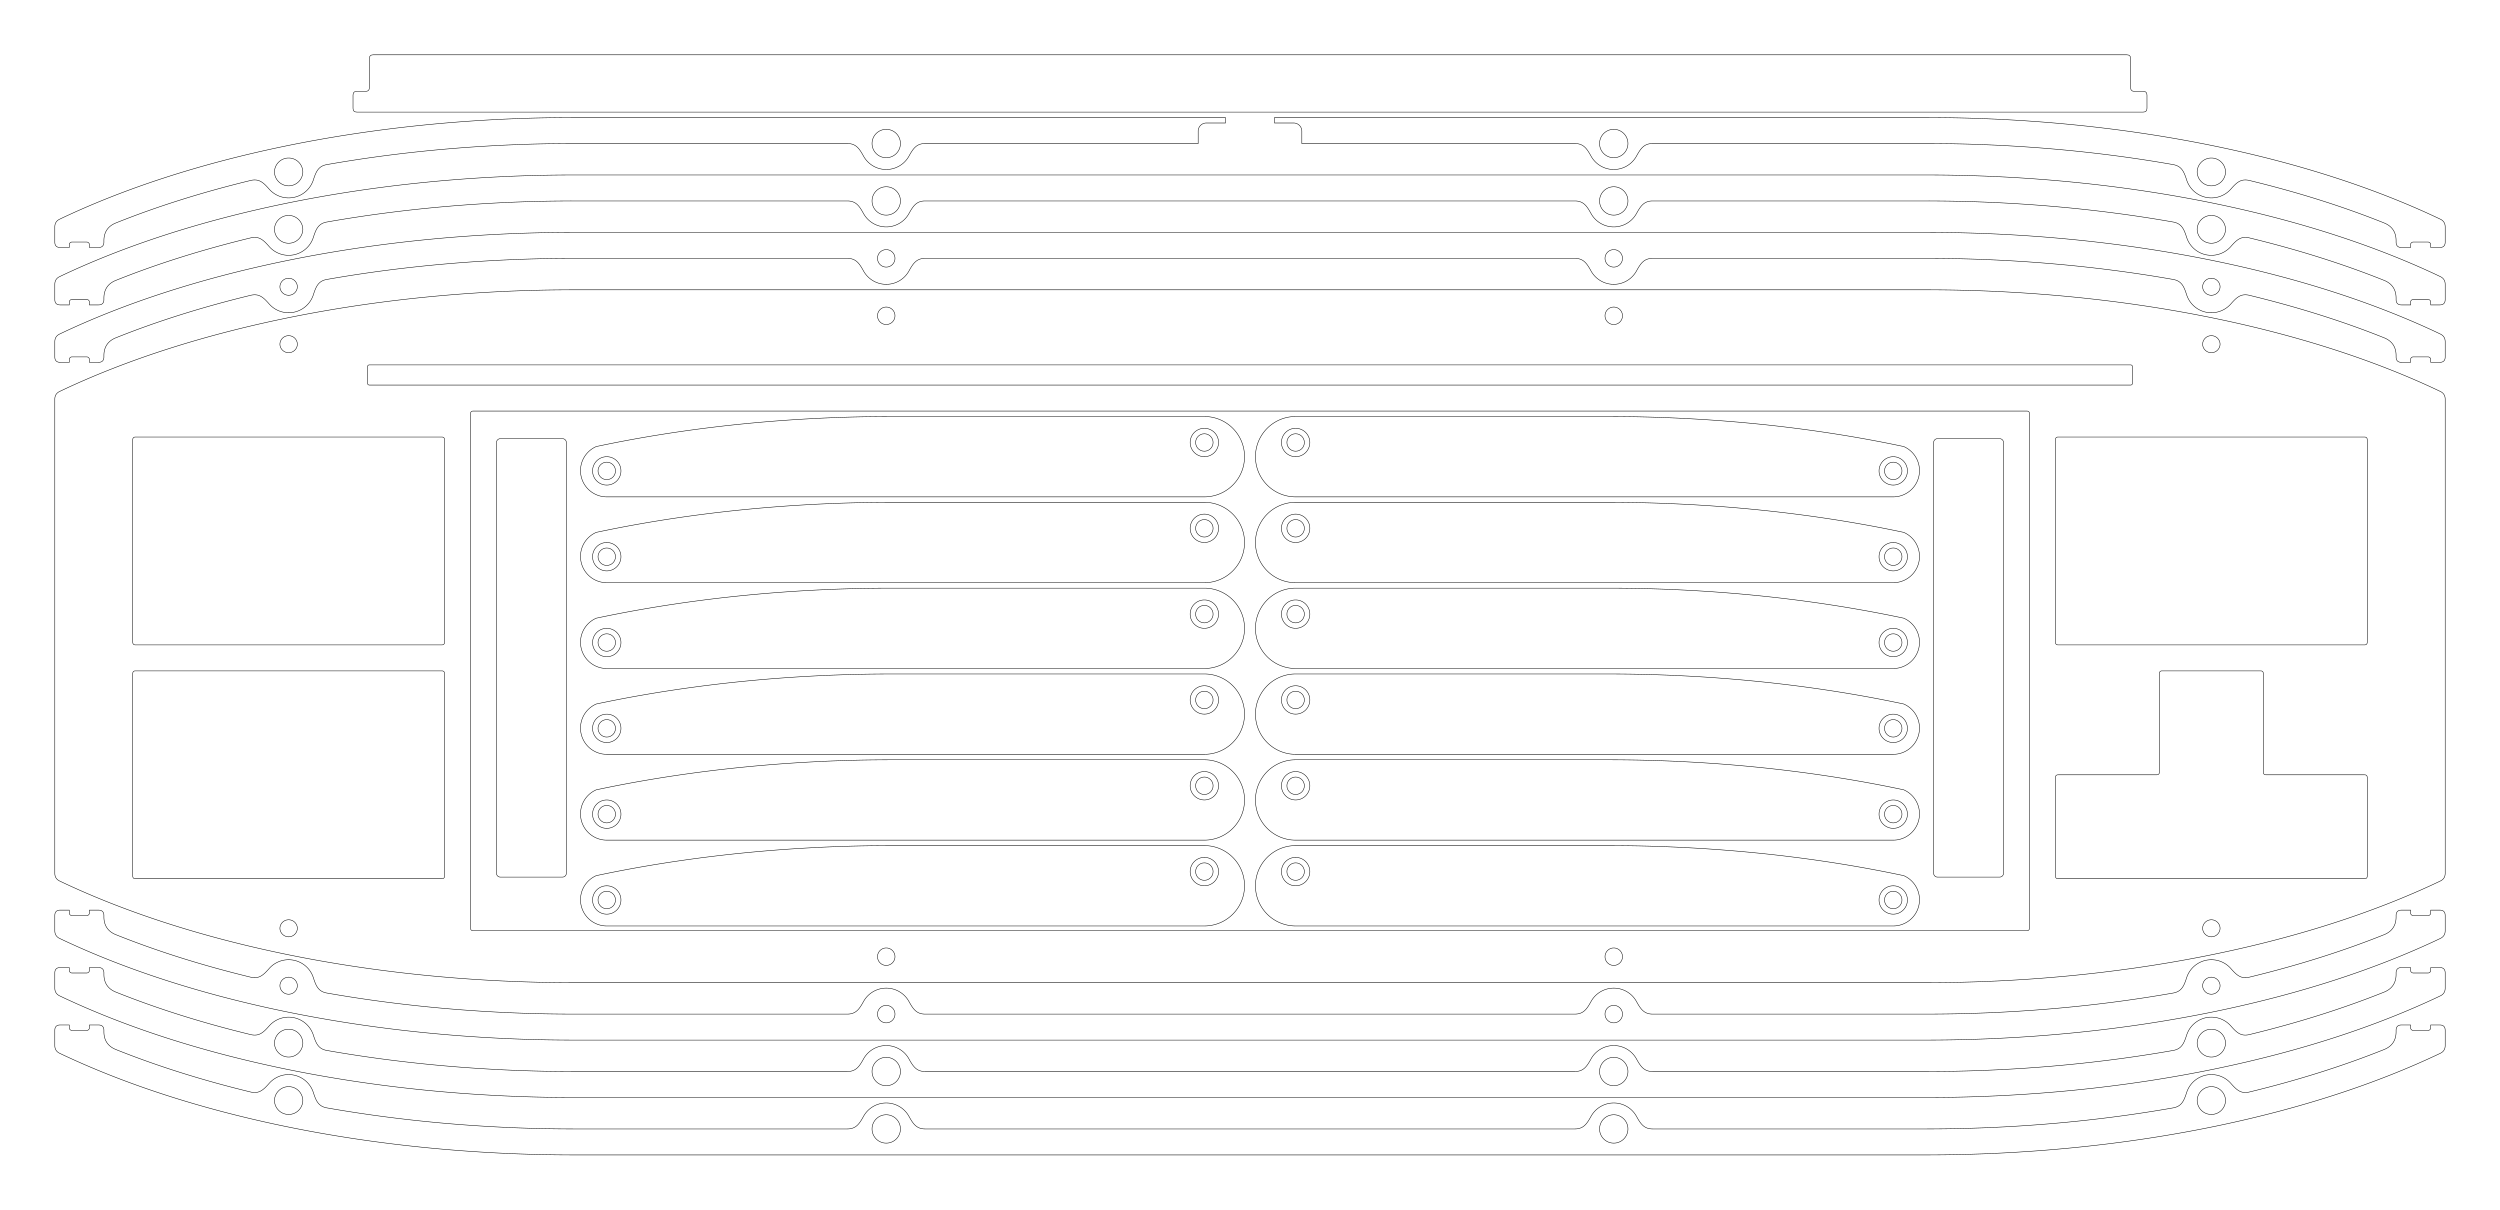 <?xml version='1.0' encoding='utf-8'?>
<svg width="458.24mm" height="221.74mm" viewBox="-229.12 -116.62 458.24 221.74" version="1.1" xmlns="http://www.w3.org/2000/svg">
  <g transform="scale(1,-1)" stroke-linecap="round">
    <g fill="none" stroke="rgb(0,0,0)" stroke-width="0.09">
      <path d="M -123.825,63.5 L 123.825,63.5 A 133.35,63.5 0.0 0,0 218.174,44.874 C 218.776,44.588 219.075,44.107 219.075,43.441 L 219.075,-43.441 C 219.075,-44.107 218.776,-44.588 218.174,-44.874 A 133.35,63.5 0.0 0,0 123.825,-63.5 L -123.825,-63.5 A 133.35,63.5 0.0 0,0 -218.174,-44.874 C -218.776,-44.588 -219.075,-44.107 -219.075,-43.441 L -219.075,43.441 C -219.075,44.107 -218.776,44.588 -218.174,44.874 A 133.35,63.5 0.0 0,0 -123.825,63.5 M -174.613,-53.532 A 1.6,1.6 0.0 0,1 -177.812,-53.532 A 1.6,1.6 0.0 0,1 -174.613,-53.532 M -65.075,-58.737 A 1.6,1.6 0.0 0,1 -68.275,-58.737 A 1.6,1.6 0.0 0,1 -65.075,-58.737 M -204.787,-43.95 C -204.787,-44.283 -204.621,-44.45 -204.287,-44.45 L -148.137,-44.45 C -147.804,-44.45 -147.637,-44.283 -147.637,-43.95 L -147.637,-6.85 C -147.637,-6.517 -147.804,-6.35 -148.137,-6.35 L -204.287,-6.35 C -204.621,-6.35 -204.787,-6.517 -204.787,-6.85 L -204.787,-43.95 M 68.275,-58.737 A 1.6,1.6 0.0 0,1 65.075,-58.737 A 1.6,1.6 0.0 0,1 68.275,-58.737 M 177.812,-53.532 A 1.6,1.6 0.0 0,1 174.613,-53.532 A 1.6,1.6 0.0 0,1 177.812,-53.532 M -142.875,-53.475 C -142.875,-53.808 -142.708,-53.975 -142.375,-53.975 L 142.375,-53.975 C 142.708,-53.975 142.875,-53.808 142.875,-53.475 L 142.875,40.775 C 142.875,41.108 142.708,41.275 142.375,41.275 L -142.375,41.275 C -142.708,41.275 -142.875,41.108 -142.875,40.775 L -142.875,-53.475 M 147.637,-43.95 C 147.637,-44.283 147.804,-44.45 148.137,-44.45 L 204.287,-44.45 C 204.621,-44.45 204.787,-44.283 204.787,-43.95 L 204.787,-25.9 C 204.787,-25.567 204.621,-25.4 204.287,-25.4 L 186.238,-25.4 C 185.904,-25.4 185.738,-25.233 185.738,-24.9 L 185.738,-6.85 C 185.738,-6.517 185.571,-6.35 185.238,-6.35 L 167.188,-6.35 C 166.854,-6.35 166.688,-6.517 166.688,-6.85 L 166.688,-24.9 C 166.688,-25.233 166.521,-25.4 166.188,-25.4 L 148.137,-25.4 C 147.804,-25.4 147.637,-25.567 147.637,-25.9 L 147.637,-43.95 M -204.787,-1.087 C -204.787,-1.421 -204.621,-1.587 -204.287,-1.587 L -148.137,-1.587 C -147.804,-1.587 -147.637,-1.421 -147.637,-1.087 L -147.637,36.013 C -147.637,36.346 -147.804,36.513 -148.137,36.513 L -204.287,36.513 C -204.621,36.513 -204.787,36.346 -204.787,36.013 L -204.787,-1.087 M -174.613,53.532 A 1.6,1.6 0.0 0,1 -177.812,53.532 A 1.6,1.6 0.0 0,1 -174.613,53.532 M -65.075,58.737 A 1.6,1.6 0.0 0,1 -68.275,58.737 A 1.6,1.6 0.0 0,1 -65.075,58.737 M 147.637,-1.087 C 147.637,-1.421 147.804,-1.587 148.137,-1.587 L 204.287,-1.587 C 204.621,-1.587 204.787,-1.421 204.787,-1.087 L 204.787,36.013 C 204.787,36.346 204.621,36.513 204.287,36.513 L 148.137,36.513 C 147.804,36.513 147.637,36.346 147.637,36.013 L 147.637,-1.087 M -161.763,46.388 A 0.35,0.35 0.0 0,1 -161.413,46.038 L 161.413,46.038 A 0.35,0.35 0.0 0,1 161.763,46.388 L 161.763,49.388 A 0.35,0.35 0.0 0,1 161.413,49.737 L -161.413,49.737 A 0.35,0.35 0.0 0,1 -161.763,49.388 L -161.763,46.388 M 68.275,58.737 A 1.6,1.6 0.0 0,1 65.075,58.737 A 1.6,1.6 0.0 0,1 68.275,58.737 M 177.812,53.532 A 1.6,1.6 0.0 0,1 174.613,53.532 A 1.6,1.6 0.0 0,1 177.812,53.532" />
      <path d="M 177.182,68.72 A 133.35,63.5 0.0 0,0 218.174,55.399 C 218.776,55.113 219.075,54.632 219.075,53.966 L 219.075,51.203 C 219.075,50.537 218.742,50.203 218.075,50.203 L 216.425,50.203 L 216.425,50.703 A 0.5,0.5 0.0 0,1 215.925,51.203 L 213.225,51.203 A 0.5,0.5 0.0 0,1 212.725,50.703 L 212.725,50.203 L 211.075,50.203 C 210.408,50.203 210.075,50.537 210.075,51.203 L 210.075,51.423 C 210.075,53.011 209.345,54.117 207.871,54.707 C 200.337,57.725 192.031,60.347 183.182,62.49 C 181.639,62.864 180.838,62.106 179.79,60.913 A 4.763,4.763 0.0 0,0 171.678,62.601 C 171.193,64.112 170.76,65.127 169.197,65.402 C 154.737,67.949 139.283,69.266 123.825,69.263 L 73.819,69.263 C 72.231,69.263 71.611,68.346 70.842,66.957 A 4.763,4.763 0.0 0,0 62.508,66.957 C 61.739,68.346 61.119,69.263 59.531,69.263 L -59.531,69.263 C -61.119,69.263 -61.739,68.346 -62.508,66.957 A 4.763,4.763 0.0 0,0 -70.842,66.957 C -71.611,68.346 -72.231,69.263 -73.819,69.263 L -123.825,69.263 C -139.283,69.266 -154.737,67.949 -169.197,65.402 C -170.76,65.127 -171.193,64.112 -171.678,62.601 A 4.763,4.763 -167.64 0,0 -179.79,60.913 C -180.838,62.106 -181.639,62.864 -183.182,62.49 C -192.031,60.347 -200.337,57.725 -207.871,54.707 C -209.345,54.117 -210.075,53.011 -210.075,51.423 L -210.075,51.203 C -210.075,50.537 -210.408,50.203 -211.075,50.203 L -212.725,50.203 L -212.725,50.703 A 0.5,0.5 0.0 0,1 -213.225,51.203 L -215.925,51.203 A 0.5,0.5 0.0 0,1 -216.425,50.703 L -216.425,50.203 L -218.075,50.203 C -218.742,50.203 -219.075,50.537 -219.075,51.203 L -219.075,53.966 C -219.075,54.632 -218.776,55.113 -218.174,55.399 A 133.35,63.5 0.0 0,0 -177.182,68.72 A 133.35,63.5 0.0 0,0 -123.825,74.025 L 123.825,74.025 A 133.35,63.5 0.0 0,0 177.182,68.72 M -174.613,64.057 A 1.6,1.6 0.0 0,1 -177.812,64.057 A 1.6,1.6 0.0 0,1 -174.613,64.057 M 177.812,64.057 A 1.6,1.6 0.0 0,1 174.613,64.057 A 1.6,1.6 0.0 0,1 177.812,64.057 M -65.075,69.263 A 1.6,1.6 0.0 0,1 -68.275,69.263 A 1.6,1.6 0.0 0,1 -65.075,69.263 M 68.275,69.263 A 1.6,1.6 0.0 0,1 65.075,69.263 A 1.6,1.6 0.0 0,1 68.275,69.263" />
      <path d="M -218.075,-50.203 L -216.425,-50.203 L -216.425,-50.703 A 0.5,0.5 0.0 0,1 -215.925,-51.203 L -213.225,-51.203 A 0.5,0.5 0.0 0,1 -212.725,-50.703 L -212.725,-50.203 L -211.075,-50.203 C -210.408,-50.203 -210.075,-50.537 -210.075,-51.203 L -210.075,-51.423 C -210.075,-53.011 -209.345,-54.117 -207.871,-54.707 C -200.337,-57.725 -192.031,-60.347 -183.182,-62.49 C -181.639,-62.864 -180.838,-62.106 -179.79,-60.913 A 4.763,4.763 -11.146 0,0 -171.678,-62.601 C -171.193,-64.112 -170.76,-65.127 -169.197,-65.402 C -154.737,-67.949 -139.283,-69.266 -123.825,-69.263 L -73.819,-69.263 C -72.231,-69.263 -71.611,-68.346 -70.842,-66.957 A 4.763,4.763 0.0 0,0 -62.508,-66.957 C -61.739,-68.346 -61.119,-69.263 -59.531,-69.263 L 59.531,-69.263 C 61.119,-69.263 61.739,-68.346 62.508,-66.957 A 4.763,4.763 0.0 0,0 70.842,-66.957 C 71.611,-68.346 72.231,-69.263 73.819,-69.263 L 123.825,-69.263 C 139.283,-69.266 154.737,-67.949 169.197,-65.402 C 170.76,-65.127 171.193,-64.112 171.678,-62.601 A 4.763,4.763 0.0 0,0 179.79,-60.913 C 180.838,-62.106 181.639,-62.864 183.182,-62.49 C 192.031,-60.347 200.337,-57.725 207.871,-54.707 C 209.345,-54.117 210.075,-53.011 210.075,-51.423 L 210.075,-51.203 C 210.075,-50.537 210.408,-50.203 211.075,-50.203 L 212.725,-50.203 L 212.725,-50.703 A 0.5,0.5 0.0 0,1 213.225,-51.203 L 215.925,-51.203 A 0.5,0.5 0.0 0,1 216.425,-50.703 L 216.425,-50.203 L 218.075,-50.203 C 218.742,-50.203 219.075,-50.537 219.075,-51.203 L 219.075,-53.966 C 219.075,-54.632 218.776,-55.113 218.174,-55.399 A 133.35,63.5 0.0 0,0 177.182,-68.72 A 133.35,63.5 0.0 0,0 123.825,-74.025 L -123.825,-74.025 A 133.35,63.5 0.0 0,0 -177.182,-68.72 A 133.35,63.5 0.0 0,0 -218.174,-55.399 C -218.776,-55.113 -219.075,-54.632 -219.075,-53.966 L -219.075,-51.203 C -219.075,-50.537 -218.742,-50.203 -218.075,-50.203 M -65.075,-69.263 A 1.6,1.6 0.0 0,1 -68.275,-69.263 A 1.6,1.6 0.0 0,1 -65.075,-69.263 M 68.275,-69.263 A 1.6,1.6 0.0 0,1 65.075,-69.263 A 1.6,1.6 0.0 0,1 68.275,-69.263 M -174.613,-64.057 A 1.6,1.6 0.0 0,1 -177.812,-64.057 A 1.6,1.6 0.0 0,1 -174.613,-64.057 M 177.812,-64.057 A 1.6,1.6 0.0 0,1 174.613,-64.057 A 1.6,1.6 0.0 0,1 177.812,-64.057" />
      <path d="M 177.182,79.245 A 133.35,63.5 0.0 0,0 218.174,65.924 C 218.776,65.638 219.075,65.157 219.075,64.491 L 219.075,61.728 C 219.075,61.062 218.742,60.728 218.075,60.728 L 216.425,60.728 L 216.425,61.228 A 0.5,0.5 0.0 0,1 215.925,61.728 L 213.225,61.728 A 0.5,0.5 0.0 0,1 212.725,61.228 L 212.725,60.728 L 211.075,60.728 C 210.408,60.728 210.075,61.062 210.075,61.728 L 210.075,61.948 C 210.075,63.536 209.345,64.642 207.871,65.232 C 200.337,68.25 192.031,70.872 183.182,73.015 C 181.639,73.389 180.838,72.631 179.79,71.438 A 4.763,4.763 0.0 0,0 171.678,73.126 C 171.193,74.637 170.76,75.652 169.197,75.927 C 154.737,78.474 139.283,79.791 123.825,79.787 L 73.819,79.787 C 72.231,79.787 71.611,78.871 70.842,77.482 A 4.763,4.763 0.0 0,0 62.508,77.482 C 61.739,78.871 61.119,79.787 59.531,79.787 L -59.531,79.787 C -61.119,79.787 -61.739,78.871 -62.508,77.482 A 4.763,4.763 0.0 0,0 -70.842,77.482 C -71.611,78.871 -72.231,79.787 -73.819,79.787 L -123.825,79.787 C -139.283,79.791 -154.737,78.474 -169.197,75.927 C -170.76,75.652 -171.193,74.637 -171.678,73.126 A 4.763,4.763 -167.64 0,0 -179.79,71.438 C -180.838,72.631 -181.639,73.389 -183.182,73.015 C -192.031,70.872 -200.337,68.25 -207.871,65.232 C -209.345,64.642 -210.075,63.536 -210.075,61.948 L -210.075,61.728 C -210.075,61.062 -210.408,60.728 -211.075,60.728 L -212.725,60.728 L -212.725,61.228 A 0.5,0.5 0.0 0,1 -213.225,61.728 L -215.925,61.728 A 0.5,0.5 0.0 0,1 -216.425,61.228 L -216.425,60.728 L -218.075,60.728 C -218.742,60.728 -219.075,61.062 -219.075,61.728 L -219.075,64.491 C -219.075,65.157 -218.776,65.638 -218.174,65.924 A 133.35,63.5 0.0 0,0 -177.182,79.245 A 133.35,63.5 0.0 0,0 -123.825,84.55 L 123.825,84.55 A 133.35,63.5 0.0 0,0 177.182,79.245 M -173.613,74.582 A 2.6,2.6 0.0 0,1 -178.812,74.582 A 2.6,2.6 0.0 0,1 -173.613,74.582 M 178.812,74.582 A 2.6,2.6 0.0 0,1 173.613,74.582 A 2.6,2.6 0.0 0,1 178.812,74.582 M -64.075,79.787 A 2.6,2.6 0.0 0,1 -69.275,79.787 A 2.6,2.6 0.0 0,1 -64.075,79.787 M 69.275,79.787 A 2.6,2.6 0.0 0,1 64.075,79.787 A 2.6,2.6 0.0 0,1 69.275,79.787" />
      <path d="M -218.075,-60.728 L -216.425,-60.728 L -216.425,-61.228 A 0.5,0.5 0.0 0,1 -215.925,-61.728 L -213.225,-61.728 A 0.5,0.5 0.0 0,1 -212.725,-61.228 L -212.725,-60.728 L -211.075,-60.728 C -210.408,-60.728 -210.075,-61.062 -210.075,-61.728 L -210.075,-61.948 C -210.075,-63.536 -209.345,-64.642 -207.871,-65.232 C -200.337,-68.25 -192.031,-70.872 -183.182,-73.015 C -181.639,-73.389 -180.838,-72.631 -179.79,-71.438 A 4.763,4.763 -11.146 0,0 -171.678,-73.126 C -171.193,-74.637 -170.76,-75.652 -169.197,-75.927 C -154.737,-78.474 -139.283,-79.791 -123.825,-79.787 L -73.819,-79.787 C -72.231,-79.787 -71.611,-78.871 -70.842,-77.482 A 4.763,4.763 0.0 0,0 -62.508,-77.482 C -61.739,-78.871 -61.119,-79.787 -59.531,-79.787 L 59.531,-79.787 C 61.119,-79.787 61.739,-78.871 62.508,-77.482 A 4.763,4.763 0.0 0,0 70.842,-77.482 C 71.611,-78.871 72.231,-79.787 73.819,-79.787 L 123.825,-79.787 C 139.283,-79.791 154.737,-78.474 169.197,-75.927 C 170.76,-75.652 171.193,-74.637 171.678,-73.126 A 4.763,4.763 0.0 0,0 179.79,-71.438 C 180.838,-72.631 181.639,-73.389 183.182,-73.015 C 192.031,-70.872 200.337,-68.25 207.871,-65.232 C 209.345,-64.642 210.075,-63.536 210.075,-61.948 L 210.075,-61.728 C 210.075,-61.062 210.408,-60.728 211.075,-60.728 L 212.725,-60.728 L 212.725,-61.228 A 0.5,0.5 0.0 0,1 213.225,-61.728 L 215.925,-61.728 A 0.5,0.5 0.0 0,1 216.425,-61.228 L 216.425,-60.728 L 218.075,-60.728 C 218.742,-60.728 219.075,-61.062 219.075,-61.728 L 219.075,-64.491 C 219.075,-65.157 218.776,-65.638 218.174,-65.924 A 133.35,63.5 0.0 0,0 177.182,-79.245 A 133.35,63.5 0.0 0,0 123.825,-84.55 L -123.825,-84.55 A 133.35,63.5 0.0 0,0 -177.182,-79.245 A 133.35,63.5 0.0 0,0 -218.174,-65.924 C -218.776,-65.638 -219.075,-65.157 -219.075,-64.491 L -219.075,-61.728 C -219.075,-61.062 -218.742,-60.728 -218.075,-60.728 M -64.075,-79.787 A 2.6,2.6 0.0 0,1 -69.275,-79.787 A 2.6,2.6 0.0 0,1 -64.075,-79.787 M 69.275,-79.787 A 2.6,2.6 0.0 0,1 64.075,-79.787 A 2.6,2.6 0.0 0,1 69.275,-79.787 M -173.613,-74.582 A 2.6,2.6 0.0 0,1 -178.812,-74.582 A 2.6,2.6 0.0 0,1 -173.613,-74.582 M 178.812,-74.582 A 2.6,2.6 0.0 0,1 173.613,-74.582 A 2.6,2.6 0.0 0,1 178.812,-74.582" />
      <path d="M -4.5,95.075 L -4.5,94.075 L -8.0,94.075 A 1.5,1.5 0.0 0,1 -9.5,92.575 L -9.5,90.312 L -59.531,90.312 C -61.119,90.312 -61.739,89.396 -62.508,88.007 A 4.763,4.763 0.0 0,0 -70.842,88.007 C -71.611,89.396 -72.231,90.312 -73.819,90.312 L -123.825,90.312 C -139.283,90.316 -154.737,88.999 -169.197,86.452 C -170.76,86.177 -171.193,85.162 -171.678,83.651 A 4.763,4.763 -167.64 0,0 -179.79,81.963 C -180.838,83.156 -181.639,83.914 -183.182,83.54 C -192.031,81.397 -200.337,78.775 -207.871,75.757 C -209.345,75.167 -210.075,74.061 -210.075,72.473 L -210.075,72.253 C -210.075,71.587 -210.408,71.253 -211.075,71.253 L -212.725,71.253 L -212.725,71.753 A 0.5,0.5 0.0 0,1 -213.225,72.253 L -215.925,72.253 A 0.5,0.5 0.0 0,1 -216.425,71.753 L -216.425,71.253 L -218.075,71.253 C -218.742,71.253 -219.075,71.587 -219.075,72.253 L -219.075,75.016 C -219.075,75.682 -218.776,76.163 -218.174,76.449 A 133.35,63.5 0.0 0,0 -177.182,89.77 A 133.35,63.5 0.0 0,0 -123.825,95.075 L -4.5,95.075 M -173.613,85.107 A 2.6,2.6 0.0 0,1 -178.812,85.107 A 2.6,2.6 0.0 0,1 -173.613,85.107 M -64.075,90.312 A 2.6,2.6 0.0 0,1 -69.275,90.312 A 2.6,2.6 0.0 0,1 -64.075,90.312" />
      <path d="M 218.174,76.449 C 218.776,76.163 219.075,75.682 219.075,75.016 L 219.075,72.253 C 219.075,71.587 218.742,71.253 218.075,71.253 L 216.425,71.253 L 216.425,71.753 A 0.5,0.5 0.0 0,1 215.925,72.253 L 213.225,72.253 A 0.5,0.5 0.0 0,1 212.725,71.753 L 212.725,71.253 L 211.075,71.253 C 210.408,71.253 210.075,71.587 210.075,72.253 L 210.075,72.473 C 210.075,74.061 209.345,75.167 207.871,75.757 C 200.337,78.775 192.031,81.397 183.182,83.54 C 181.639,83.914 180.838,83.156 179.79,81.963 A 4.763,4.763 0.0 0,0 171.678,83.651 C 171.193,85.162 170.76,86.177 169.197,86.452 C 154.737,88.999 139.283,90.316 123.825,90.312 L 73.819,90.312 C 72.231,90.312 71.611,89.396 70.842,88.007 A 4.763,4.763 0.0 0,0 62.508,88.007 C 61.739,89.396 61.119,90.312 59.531,90.312 L 9.5,90.312 L 9.5,92.575 A 1.5,1.5 0.0 0,1 8.0,94.075 L 4.5,94.075 L 4.5,95.075 L 123.825,95.075 A 133.35,63.5 0.0 0,0 177.182,89.77 A 133.35,63.5 0.0 0,0 218.174,76.449 M 178.812,85.107 A 2.6,2.6 0.0 0,1 173.613,85.107 A 2.6,2.6 0.0 0,1 178.812,85.107 M 69.275,90.312 A 2.6,2.6 0.0 0,1 64.075,90.312 A 2.6,2.6 0.0 0,1 69.275,90.312" />
      <path d="M -218.075,-71.253 L -216.425,-71.253 L -216.425,-71.753 A 0.5,0.5 0.0 0,1 -215.925,-72.253 L -213.225,-72.253 A 0.5,0.5 0.0 0,1 -212.725,-71.753 L -212.725,-71.253 L -211.075,-71.253 C -210.408,-71.253 -210.075,-71.587 -210.075,-72.253 L -210.075,-72.473 C -210.075,-74.061 -209.345,-75.167 -207.871,-75.757 C -200.337,-78.775 -192.031,-81.397 -183.182,-83.54 C -181.639,-83.914 -180.838,-83.156 -179.79,-81.963 A 4.763,4.763 -11.146 0,0 -171.678,-83.651 C -171.193,-85.162 -170.76,-86.177 -169.197,-86.452 C -154.737,-88.999 -139.283,-90.316 -123.825,-90.312 L -73.819,-90.312 C -72.231,-90.312 -71.611,-89.396 -70.842,-88.007 A 4.763,4.763 0.0 0,0 -62.508,-88.007 C -61.739,-89.396 -61.119,-90.312 -59.531,-90.312 L 59.531,-90.312 C 61.119,-90.312 61.739,-89.396 62.508,-88.007 A 4.763,4.763 0.0 0,0 70.842,-88.007 C 71.611,-89.396 72.231,-90.312 73.819,-90.312 L 123.825,-90.312 C 139.283,-90.316 154.737,-88.999 169.197,-86.452 C 170.76,-86.177 171.193,-85.162 171.678,-83.651 A 4.763,4.763 0.0 0,0 179.79,-81.963 C 180.838,-83.156 181.639,-83.914 183.182,-83.54 C 192.031,-81.397 200.337,-78.775 207.871,-75.757 C 209.345,-75.167 210.075,-74.061 210.075,-72.473 L 210.075,-72.253 C 210.075,-71.587 210.408,-71.253 211.075,-71.253 L 212.725,-71.253 L 212.725,-71.753 A 0.5,0.5 0.0 0,1 213.225,-72.253 L 215.925,-72.253 A 0.5,0.5 0.0 0,1 216.425,-71.753 L 216.425,-71.253 L 218.075,-71.253 C 218.742,-71.253 219.075,-71.587 219.075,-72.253 L 219.075,-75.016 C 219.075,-75.682 218.776,-76.163 218.174,-76.449 A 133.35,63.5 0.0 0,0 177.182,-89.77 A 133.35,63.5 0.0 0,0 123.825,-95.075 L -123.825,-95.075 A 133.35,63.5 0.0 0,0 -177.182,-89.77 A 133.35,63.5 0.0 0,0 -218.174,-76.449 C -218.776,-76.163 -219.075,-75.682 -219.075,-75.016 L -219.075,-72.253 C -219.075,-71.587 -218.742,-71.253 -218.075,-71.253 M -64.075,-90.312 A 2.6,2.6 0.0 0,1 -69.275,-90.312 A 2.6,2.6 0.0 0,1 -64.075,-90.312 M 69.275,-90.312 A 2.6,2.6 0.0 0,1 64.075,-90.312 A 2.6,2.6 0.0 0,1 69.275,-90.312 M -173.613,-85.107 A 2.6,2.6 0.0 0,1 -178.812,-85.107 A 2.6,2.6 0.0 0,1 -173.613,-85.107 M 178.812,-85.107 A 2.6,2.6 0.0 0,1 173.613,-85.107 A 2.6,2.6 0.0 0,1 178.812,-85.107" />
      <path d="M -8.365,25.545 L -117.903,25.545 A 4.812,4.812 -90.0 0,0 -119.82,34.771 A 133.35,63.5 0.0 0,0 -117.903,35.17 A 133.35,63.5 0.0 0,0 -65.515,40.275 L -8.365,40.275 A 7.365,7.365 180.0 0,0 -8.365,25.545 M -115.303,30.307 A 2.6,2.6 0.0 0,1 -120.503,30.307 A 2.6,2.6 0.0 0,1 -115.303,30.307 M -5.765,35.513 A 2.6,2.6 0.0 0,1 -10.965,35.513 A 2.6,2.6 0.0 0,1 -5.765,35.513" />
      <circle cx="-8.365" cy="35.513" r="1.6" />
      <circle cx="-117.903" cy="30.307" r="1.6" />
      <path d="M 117.903,25.545 L 8.365,25.545 A 7.365,7.365 0.0 0,0 8.365,40.275 L 65.515,40.275 A 133.35,63.5 0.0 0,0 117.903,35.17 A 133.35,63.5 0.0 0,0 119.82,34.771 A 4.812,4.812 -90.0 0,0 117.903,25.545 M 120.503,30.307 A 2.6,2.6 0.0 0,1 115.303,30.307 A 2.6,2.6 0.0 0,1 120.503,30.307 M 10.965,35.513 A 2.6,2.6 0.0 0,1 5.765,35.513 A 2.6,2.6 0.0 0,1 10.965,35.513" />
      <circle cx="8.365" cy="35.513" r="1.6" />
      <circle cx="117.903" cy="30.307" r="1.6" />
      <path d="M -8.365,9.815 L -117.903,9.815 A 4.812,4.812 -90.0 0,0 -119.82,19.041 A 133.35,63.5 0.0 0,0 -117.903,19.439 A 133.35,63.5 0.0 0,0 -65.515,24.545 L -8.365,24.545 A 7.365,7.365 180.0 0,0 -8.365,9.815 M -115.303,14.577 A 2.6,2.6 0.0 0,1 -120.503,14.577 A 2.6,2.6 0.0 0,1 -115.303,14.577 M -5.765,19.782 A 2.6,2.6 0.0 0,1 -10.965,19.782 A 2.6,2.6 0.0 0,1 -5.765,19.782" />
      <circle cx="-8.365" cy="19.782" r="1.6" />
      <circle cx="-117.903" cy="14.577" r="1.6" />
      <path d="M 117.903,9.815 L 8.365,9.815 A 7.365,7.365 0.0 0,0 8.365,24.545 L 65.515,24.545 A 133.35,63.5 0.0 0,0 117.903,19.439 A 133.35,63.5 0.0 0,0 119.82,19.041 A 4.812,4.812 -90.0 0,0 117.903,9.815 M 120.503,14.577 A 2.6,2.6 0.0 0,1 115.303,14.577 A 2.6,2.6 0.0 0,1 120.503,14.577 M 10.965,19.782 A 2.6,2.6 0.0 0,1 5.765,19.782 A 2.6,2.6 0.0 0,1 10.965,19.782" />
      <circle cx="8.365" cy="19.782" r="1.6" />
      <circle cx="117.903" cy="14.577" r="1.6" />
      <path d="M -8.365,-5.915 L -117.903,-5.915 A 4.812,4.812 -90.0 0,0 -119.82,3.311 A 133.35,63.5 0.0 0,0 -117.903,3.709 A 133.35,63.5 0.0 0,0 -65.515,8.815 L -8.365,8.815 A 7.365,7.365 180.0 0,0 -8.365,-5.915 M -115.303,-1.153 A 2.6,2.6 0.0 0,1 -120.503,-1.153 A 2.6,2.6 0.0 0,1 -115.303,-1.153 M -5.765,4.052 A 2.6,2.6 0.0 0,1 -10.965,4.052 A 2.6,2.6 0.0 0,1 -5.765,4.052" />
      <circle cx="-8.365" cy="4.052" r="1.6" />
      <circle cx="-117.903" cy="-1.153" r="1.6" />
      <path d="M 117.903,-5.915 L 8.365,-5.915 A 7.365,7.365 0.0 0,0 8.365,8.815 L 65.515,8.815 A 133.35,63.5 0.0 0,0 117.903,3.709 A 133.35,63.5 0.0 0,0 119.82,3.311 A 4.812,4.812 -90.0 0,0 117.903,-5.915 M 120.503,-1.153 A 2.6,2.6 0.0 0,1 115.303,-1.153 A 2.6,2.6 0.0 0,1 120.503,-1.153 M 10.965,4.052 A 2.6,2.6 0.0 0,1 5.765,4.052 A 2.6,2.6 0.0 0,1 10.965,4.052" />
      <circle cx="8.365" cy="4.052" r="1.6" />
      <circle cx="117.903" cy="-1.153" r="1.6" />
      <path d="M -8.365,-21.645 L -117.903,-21.645 A 4.812,4.812 -90.0 0,0 -119.82,-12.419 A 133.35,63.5 0.0 0,0 -117.903,-12.021 A 133.35,63.5 0.0 0,0 -65.515,-6.915 L -8.365,-6.915 A 7.365,7.365 180.0 0,0 -8.365,-21.645 M -115.303,-16.883 A 2.6,2.6 0.0 0,1 -120.503,-16.883 A 2.6,2.6 0.0 0,1 -115.303,-16.883 M -5.765,-11.678 A 2.6,2.6 0.0 0,1 -10.965,-11.678 A 2.6,2.6 0.0 0,1 -5.765,-11.678" />
      <circle cx="-8.365" cy="-11.678" r="1.6" />
      <circle cx="-117.903" cy="-16.883" r="1.6" />
      <path d="M 117.903,-21.645 L 8.365,-21.645 A 7.365,7.365 0.0 0,0 8.365,-6.915 L 65.515,-6.915 A 133.35,63.5 0.0 0,0 117.903,-12.021 A 133.35,63.5 0.0 0,0 119.82,-12.419 A 4.812,4.812 -90.0 0,0 117.903,-21.645 M 120.503,-16.883 A 2.6,2.6 0.0 0,1 115.303,-16.883 A 2.6,2.6 0.0 0,1 120.503,-16.883 M 10.965,-11.678 A 2.6,2.6 0.0 0,1 5.765,-11.678 A 2.6,2.6 0.0 0,1 10.965,-11.678" />
      <circle cx="8.365" cy="-11.678" r="1.6" />
      <circle cx="117.903" cy="-16.883" r="1.6" />
      <path d="M -8.365,-37.375 L -117.903,-37.375 A 4.812,4.812 -90.0 0,0 -119.82,-28.149 A 133.35,63.5 0.0 0,0 -117.903,-27.751 A 133.35,63.5 0.0 0,0 -65.515,-22.645 L -8.365,-22.645 A 7.365,7.365 180.0 0,0 -8.365,-37.375 M -115.303,-32.613 A 2.6,2.6 0.0 0,1 -120.503,-32.613 A 2.6,2.6 0.0 0,1 -115.303,-32.613 M -5.765,-27.408 A 2.6,2.6 0.0 0,1 -10.965,-27.408 A 2.6,2.6 0.0 0,1 -5.765,-27.408" />
      <circle cx="-8.365" cy="-27.408" r="1.6" />
      <circle cx="-117.903" cy="-32.613" r="1.6" />
      <path d="M 117.903,-37.375 L 8.365,-37.375 A 7.365,7.365 0.0 0,0 8.365,-22.645 L 65.515,-22.645 A 133.35,63.5 0.0 0,0 117.903,-27.751 A 133.35,63.5 0.0 0,0 119.82,-28.149 A 4.812,4.812 -90.0 0,0 117.903,-37.375 M 120.503,-32.613 A 2.6,2.6 0.0 0,1 115.303,-32.613 A 2.6,2.6 0.0 0,1 120.503,-32.613 M 10.965,-27.408 A 2.6,2.6 0.0 0,1 5.765,-27.408 A 2.6,2.6 0.0 0,1 10.965,-27.408" />
      <circle cx="8.365" cy="-27.408" r="1.6" />
      <circle cx="117.903" cy="-32.613" r="1.6" />
      <path d="M -8.365,-53.106 L -117.903,-53.106 A 4.812,4.812 -90.0 0,0 -119.82,-43.88 A 133.35,63.5 0.0 0,0 -117.903,-43.481 A 133.35,63.5 0.0 0,0 -65.515,-38.375 L -8.365,-38.375 A 7.365,7.365 180.0 0,0 -8.365,-53.106 M -115.303,-48.343 A 2.6,2.6 0.0 0,1 -120.503,-48.343 A 2.6,2.6 0.0 0,1 -115.303,-48.343 M -5.765,-43.138 A 2.6,2.6 0.0 0,1 -10.965,-43.138 A 2.6,2.6 0.0 0,1 -5.765,-43.138" />
      <circle cx="-8.365" cy="-43.138" r="1.6" />
      <circle cx="-117.903" cy="-48.343" r="1.6" />
      <path d="M 117.903,-53.106 L 8.365,-53.106 A 7.365,7.365 0.0 0,0 8.365,-38.375 L 65.515,-38.375 A 133.35,63.5 0.0 0,0 117.903,-43.481 A 133.35,63.5 0.0 0,0 119.82,-43.88 A 4.812,4.812 -90.0 0,0 117.903,-53.106 M 120.503,-48.343 A 2.6,2.6 0.0 0,1 115.303,-48.343 A 2.6,2.6 0.0 0,1 120.503,-48.343 M 10.965,-43.138 A 2.6,2.6 0.0 0,1 5.765,-43.138 A 2.6,2.6 0.0 0,1 10.965,-43.138" />
      <circle cx="8.365" cy="-43.138" r="1.6" />
      <circle cx="117.903" cy="-48.343" r="1.6" />
      <path d="M 137.412,-44.147 L 126.013,-44.147 A 0.7,0.7 90.0 0,0 125.312,-43.447 L 125.312,35.509 A 0.7,0.7 90.0 0,0 126.013,36.209 L 137.412,36.209 A 0.7,0.7 90.0 0,0 138.113,35.509 L 138.113,-43.447 A 0.7,0.7 90.0 0,0 137.412,-44.147" />
      <path d="M -126.013,-44.147 L -137.412,-44.147 A 0.7,0.7 90.0 0,0 -138.113,-43.447 L -138.113,35.509 A 0.7,0.7 90.0 0,0 -137.412,36.209 L -126.013,36.209 A 0.7,0.7 90.0 0,0 -125.312,35.509 L -125.312,-43.447 A 0.7,0.7 90.0 0,0 -126.013,-44.147" />
      <path d="M -163.713,96.075 C -164.18,96.075 -164.413,96.308 -164.413,96.775 L -164.413,99.175 C -164.413,99.642 -164.18,99.875 -163.713,99.875 L -162.113,99.875 C -161.646,99.875 -161.413,100.108 -161.413,100.575 L -161.413,105.875 C -161.413,106.342 -161.18,106.575 -160.713,106.575 L 160.713,106.575 C 161.18,106.575 161.413,106.342 161.413,105.875 L 161.413,100.575 C 161.413,100.108 161.646,99.875 162.113,99.875 L 163.713,99.875 C 164.18,99.875 164.413,99.642 164.413,99.175 L 164.413,96.775 C 164.413,96.308 164.18,96.075 163.713,96.075 L -163.713,96.075" />
    </g>
  </g>
</svg>